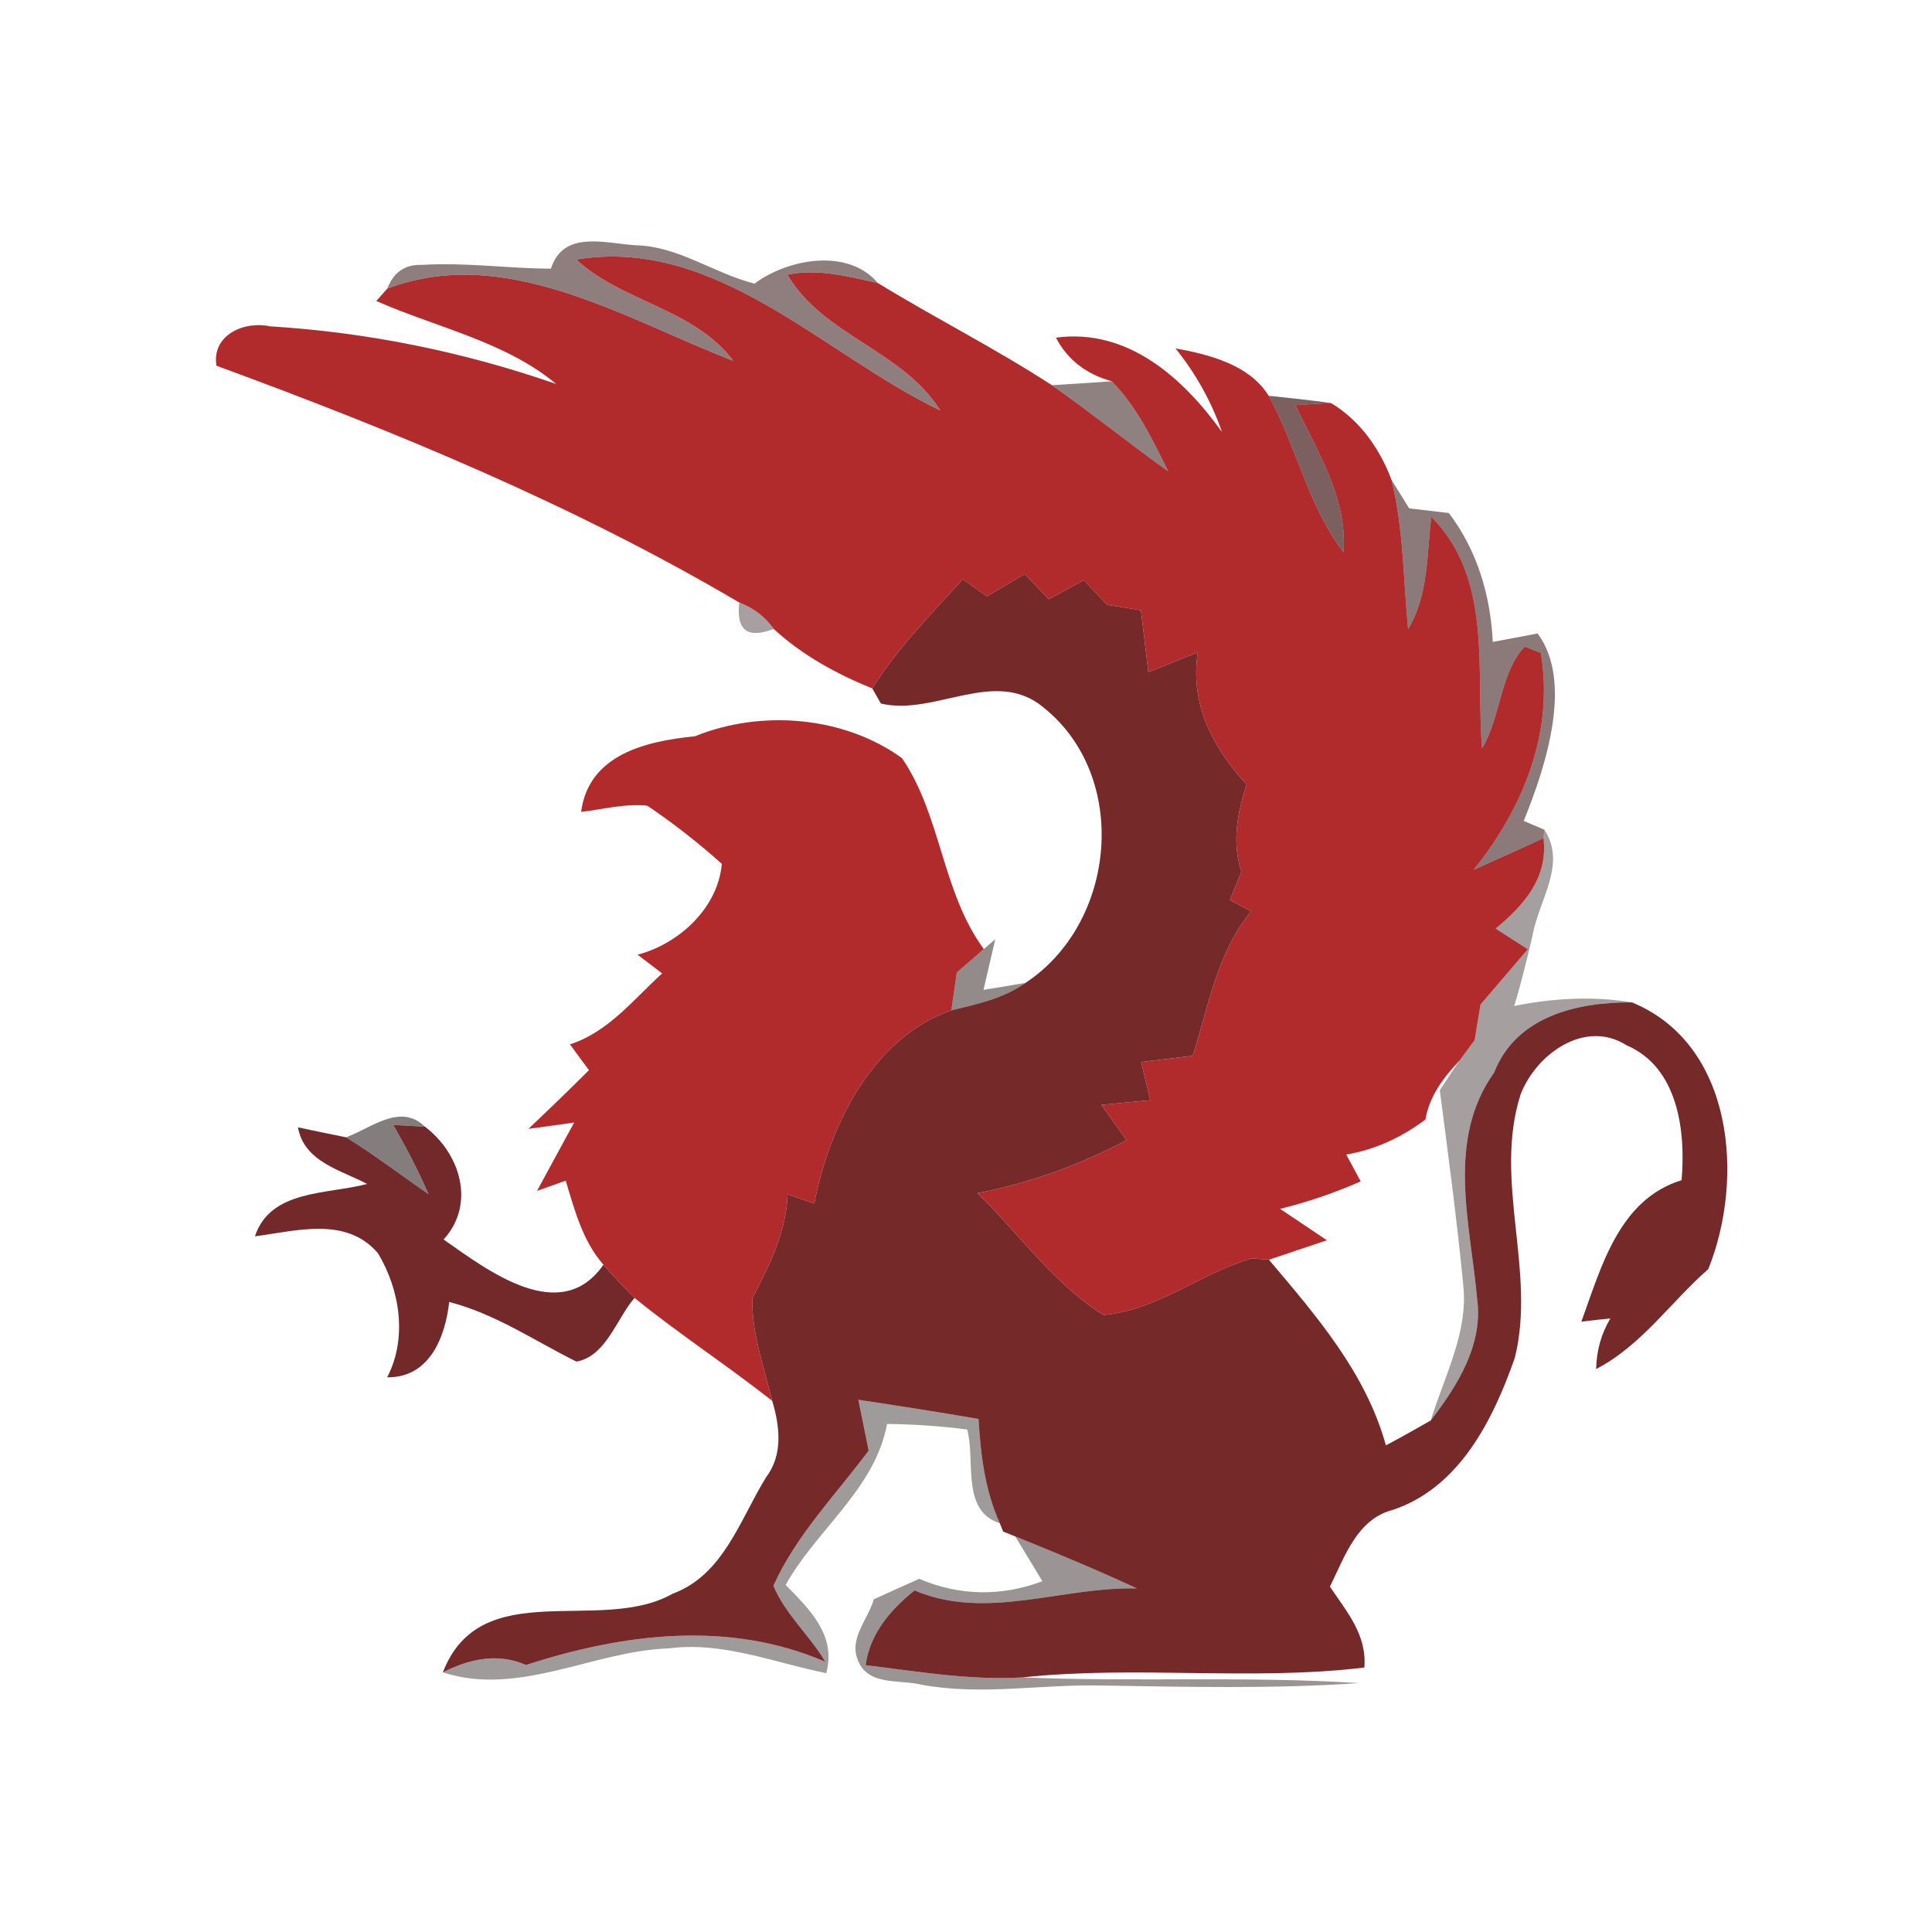 <svg width="128pt" height="128pt" viewBox="0 0 128 128" xmlns="http://www.w3.org/2000/svg">
    <path fill="#270909" opacity=".52" d="M36.5 17.8c.83-2.59 3.61-1.67 5.63-1.55 2.84.07 5.18 1.87 7.86 2.54 2.21-1.65 6.19-2.38 8.17-.04-1.96-.43-3.98-.98-5.99-.55 2.33 4.02 7.65 5.02 10.12 8.99-7.75-3.72-14.84-11.52-24.11-10 2.96 2.79 7.79 3.24 10.4 6.71-7.18-2.76-15.06-7.76-22.92-4.78.42-1.1 1.2-1.62 2.32-1.57 2.84-.18 5.68.24 8.52.25z"/>
    <g fill="#b22b2c">
        <path d="M38.18 17.19c9.27-1.52 16.36 6.28 24.11 10-2.47-3.97-7.79-4.97-10.12-8.99 2.01-.43 4.03.12 5.99.55 3.8 2.33 7.8 4.34 11.53 6.77 2.62 1.84 5.11 3.85 7.71 5.71-1.04-2.1-2.07-4.27-3.74-5.97-1.7-.47-2.94-1.43-3.7-2.89 4.77-.64 8.43 2.68 11 6.25-.7-2.01-1.73-3.86-3.08-5.54 2.23.41 4.89 1.07 6.17 3.14 1.86 3.36 2.59 7.28 4.96 10.36.27-3.58-1.73-6.64-3.18-9.74.59-.04 1.76-.11 2.35-.14 1.91 1.14 3.24 3.03 4.01 5.09.8 3.24.78 6.59 1.1 9.89 1.36-2.25 1.23-4.93 1.54-7.44 4.08 4.1 2.94 10.13 3.36 15.34 1.26-2.1 1.17-4.95 2.82-6.74.26.1.8.31 1.07.41.9 5.26-1.19 10.34-4.45 14.38 1.54-.7 3.09-1.38 4.63-2.1.32 2.62-1.3 4.45-3.17 5.99.53.35 1.6 1.03 2.13 1.37-1.04 1.22-2.09 2.44-3.13 3.66-.1.59-.3 1.77-.39 2.36-.25.34-.75 1.01-1 1.35-1.06 1.12-2 2.35-2.26 3.91-1.56 1.17-3.32 2-5.25 2.32.24.45.72 1.34.96 1.78-1.73.76-3.51 1.37-5.34 1.82.77.52 2.32 1.56 3.1 2.08-.96.32-2.88.97-3.84 1.29-.28-.02-.85-.07-1.13-.09-3.37.97-6.31 3.46-9.83 3.75-3.31-2.06-5.58-5.38-8.35-8.07 3.46-.67 6.77-1.86 9.87-3.51-.55-.78-1.11-1.56-1.66-2.34.81-.08 2.43-.23 3.24-.31-.2-.84-.41-1.69-.61-2.53 1.14-.14 2.28-.27 3.42-.41 1.05-3.28 1.61-6.83 3.87-9.57-.35-.19-1.06-.57-1.41-.76.26-.62.51-1.24.77-1.86-.65-1.93-.27-3.91.34-5.8-2.25-2.41-3.77-5.36-3.23-8.74-1.1.44-2.19.88-3.28 1.31-.16-1.36-.33-2.73-.49-4.1l-2.24-.36c-.51-.55-1.03-1.09-1.54-1.63-.77.42-1.55.84-2.32 1.26-.4-.42-1.2-1.25-1.6-1.67-.84.49-1.67.98-2.51 1.48-.4-.29-1.19-.85-1.59-1.14-2.1 2.33-4.33 4.56-6 7.24-2.37-.96-4.64-2.2-6.53-3.94-.58-.82-1.34-1.4-2.28-1.75-10.94-6.45-22.73-11.32-34.64-15.69-.33-2.07 1.89-2.98 3.55-2.61 6.5.4 12.82 1.69 18.96 3.82-3.38-2.82-7.94-3.74-11.92-5.5l.73-.82c7.86-2.98 15.74 2.02 22.92 4.78-2.61-3.47-7.44-3.92-10.4-6.71z"/>
        <path d="M46.04 48.78c4.39-1.78 9.87-1.34 13.72 1.45 2.6 3.8 2.64 8.86 5.42 12.65l-1.79 1.55c-.09.63-.27 1.89-.36 2.51-5.21 1.8-8.09 7.64-9.08 12.79-.44-.15-1.32-.45-1.77-.6-.09 2.52-1.22 4.72-2.34 6.91-.04 2.32.78 4.54 1.32 6.77-2.98-2.35-6.18-4.43-9.12-6.82-.72-.71-1.4-1.44-2.06-2.2-1.38-1.57-1.91-3.62-2.5-5.57l-1.9.68c.61-1.13 1.84-3.4 2.46-4.53-.76.11-2.27.32-3.03.42 1.35-1.28 2.69-2.57 4.01-3.89-.32-.42-.94-1.28-1.26-1.71 2.54-.81 4.2-2.97 6.11-4.7-.4-.31-1.22-.93-1.63-1.24 2.74-.71 5.34-3.11 5.58-6.02-1.55-1.39-3.2-2.68-4.93-3.85-1.47-.16-2.93.24-4.39.41.5-3.82 4.33-4.69 7.54-5.01z"/>
    </g>
    <path fill="#270908" opacity=".51" d="M69.69 25.52c.99-.06 2.98-.19 3.97-.26 1.67 1.7 2.7 3.87 3.74 5.97-2.6-1.86-5.09-3.87-7.71-5.71z"/>
    <path fill="#390d0d" opacity=".66" d="M84.05 26.22c1.38.15 2.75.29 4.13.48-.59.03-1.76.1-2.35.14 1.45 3.1 3.45 6.16 3.18 9.74-2.37-3.08-3.1-7-4.96-10.36z"/>
    <path fill="#2b0a0a" opacity=".54" d="M92.19 31.79l1.17 1.89c.66.08 1.98.23 2.63.31 1.88 2.48 2.76 5.45 2.91 8.54.75-.14 2.23-.42 2.97-.56 2.36 3.17.58 8.72-.92 12.42l1.37.58-.06.56c-1.54.72-3.09 1.4-4.63 2.1 3.26-4.04 5.35-9.12 4.45-14.38-.27-.1-.81-.31-1.07-.41-1.65 1.79-1.56 4.64-2.82 6.74-.42-5.21.72-11.24-3.36-15.34-.31 2.51-.18 5.19-1.54 7.44-.32-3.3-.3-6.65-1.1-9.89z"/>
    <path fill="#762929" d="M57.79 45.61c1.67-2.68 3.9-4.91 6-7.24.4.29 1.19.85 1.59 1.14.84-.5 1.67-.99 2.51-1.48.4.42 1.2 1.25 1.6 1.67.77-.42 1.55-.84 2.32-1.26.51.54 1.03 1.08 1.54 1.63l2.24.36c.16 1.37.33 2.74.49 4.1 1.09-.43 2.18-.87 3.28-1.31-.54 3.38.98 6.33 3.23 8.74-.61 1.89-.99 3.87-.34 5.8-.26.62-.51 1.24-.77 1.86.35.19 1.06.57 1.41.76-2.26 2.74-2.82 6.29-3.87 9.57-1.14.14-2.28.27-3.42.41.2.84.41 1.69.61 2.53-.81.08-2.43.23-3.24.31.55.78 1.11 1.56 1.66 2.34-3.1 1.65-6.41 2.84-9.87 3.51 2.77 2.69 5.04 6.01 8.35 8.07 3.52-.29 6.46-2.78 9.83-3.75.28.02.85.07 1.13.09 3.15 3.73 6.42 7.49 7.75 12.3 1-.53 1.99-1.09 2.97-1.65 1.77-2.3 3.5-5.05 3.07-8.09-.45-5-2.06-10.48 1.13-14.96 1.47-3.75 5.52-4.67 9.13-4.65 6.75 2.77 7.47 11.68 5.06 17.67-2.5 2.19-4.42 5.06-7.43 6.62.02-1.2.33-2.32.94-3.35-.48.05-1.44.15-1.92.21 1.32-3.62 2.49-8.09 6.64-9.37.28-3.26-.23-7.48-3.65-8.94-2.76-1.75-5.98.59-7.01 3.24-1.84 5.72 1.05 11.71-.39 17.47-1.44 4.11-3.67 8.61-8.1 10.08-2.36.61-3.18 3.12-4.15 5.08 1.11 1.65 2.47 3.21 2.28 5.36-7.52.9-15.11-.15-22.63.65-3.49.21-6.95-.39-10.41-.81.29-2.1 1.65-3.67 3.24-4.95 4.77 2.03 9.81-.27 14.74-.13-2.66-1.23-5.36-2.36-8.07-3.45l-.8-.32-.22-.55c-.99-2.18-1.27-4.56-1.41-6.91-2.65-.46-5.31-.87-7.96-1.27.17.84.51 2.52.68 3.37-2.18 2.92-4.8 5.6-6.31 8.95.78 1.88 2.41 3.29 3.44 5.04-6.37-2.77-13.4-1.88-19.83.21-1.86-.82-3.75-.41-5.51.49 2.51-6.51 10.42-2.49 15.22-5.21 3.39-1.25 4.47-4.94 6.21-7.74 1.12-1.48.89-3.38.39-5.04-.54-2.23-1.36-4.45-1.32-6.77 1.12-2.19 2.25-4.39 2.34-6.91.45.15 1.33.45 1.77.6.99-5.15 3.87-10.99 9.08-12.79 1.7-.41 3.46-.79 4.91-1.82 6.04-3.98 6.94-13.68 1.17-18.27-3.21-2.65-7.19.61-10.75-.24-.14-.25-.43-.75-.57-1z"/>
    <path fill="#1b0607" opacity=".38" d="M48.98 39.92c.94.35 1.7.93 2.28 1.75-1.74.67-2.5.09-2.28-1.75z"/>
    <path fill="#130505" opacity=".38" d="M102.32 54.97c1.5 2.3-.37 4.65-.78 6.99-.37 1.58-.75 3.14-1.22 4.69 2.57-.52 5.21-.67 7.8-.24-3.61-.02-7.66.9-9.13 4.65-3.19 4.48-1.58 9.96-1.13 14.96.43 3.04-1.3 5.79-3.07 8.09.9-2.94 2.51-5.85 2.15-9.02-.42-4.3-.99-8.58-1.55-12.86.43-.66.87-1.32 1.31-1.97.25-.34.75-1.01 1-1.35.09-.59.29-1.77.39-2.36 1.04-1.22 2.09-2.44 3.13-3.66-.53-.34-1.6-1.02-2.13-1.37 1.87-1.54 3.49-3.37 3.17-5.99l.06-.56z"/>
    <path fill="#1b0808" opacity=".47" d="M65.18 62.88l.76-.66c-.2.84-.59 2.52-.78 3.36.7-.11 2.09-.34 2.78-.46-1.45 1.03-3.21 1.41-4.91 1.82.09-.62.27-1.88.36-2.51l1.79-1.55z"/>
    <path fill="#140607" opacity=".52" d="M22.93 75.35c1.66-.61 3.59-2.3 5.23-.7l-2.11-.12c.86 1.48 1.65 3.01 2.34 4.58-1.82-1.25-3.58-2.6-5.46-3.76z"/>
    <path fill="#732829" d="M19.74 74.69c.79.17 2.39.5 3.19.66 1.88 1.16 3.64 2.51 5.46 3.76-.69-1.57-1.48-3.1-2.34-4.58l2.11.12c2.32 1.76 3.38 5.1 1.23 7.47 2.94 2.06 7.75 5.76 10.59 1.67.66.76 1.34 1.49 2.06 2.2-1.2 1.39-1.89 3.87-3.85 4.22-2.78-1.38-5.38-3.17-8.43-3.95-.25 2.26-1.27 5.03-4.11 4.99 1.36-2.61.84-5.81-.61-8.22-2.09-2.46-5.41-1.48-8.15-1.12 1.03-3.12 4.82-2.77 7.43-3.47-1.76-.94-4.16-1.45-4.58-3.75z"/>
    <path fill="#130607" opacity=".4" d="M56.87 92.74c2.65.4 5.31.81 7.96 1.27.14 2.35.42 4.73 1.41 6.91-2.59-.83-1.6-4.16-2.16-6.21-1.76-.23-3.54-.35-5.31-.37-.8 4.32-4.67 6.98-6.72 10.67 1.59 1.61 3.38 3.35 2.69 5.84-3.45-.69-6.84-2.11-10.43-1.64-5.03.17-9.91 3.22-14.97 1.59 1.76-.9 3.65-1.31 5.51-.49 6.43-2.09 13.46-2.98 19.83-.21-1.03-1.75-2.66-3.16-3.44-5.04 1.51-3.35 4.13-6.03 6.31-8.95-.17-.85-.51-2.53-.68-3.37z"/>
    <path fill="#160707" opacity=".43" d="M67.26 101.79c2.71 1.09 5.41 2.22 8.07 3.45-4.93-.14-9.97 2.16-14.74.13-1.59 1.28-2.95 2.85-3.24 4.95 3.46.42 6.92 1.02 10.41.81 7.42.32 14.85-.1 22.26.38-5.66.39-11.35.25-17.02.16-3.98-.1-7.97.68-11.93-.05-1.44-.37-3.59.11-4.24-1.65-.59-1.44.69-2.69 1.06-4.01 1-.46 2.01-.91 3.01-1.36 2.64 1.14 5.47 1.18 8.16.16-.6-.99-1.2-1.99-1.8-2.97z"/>
</svg>

